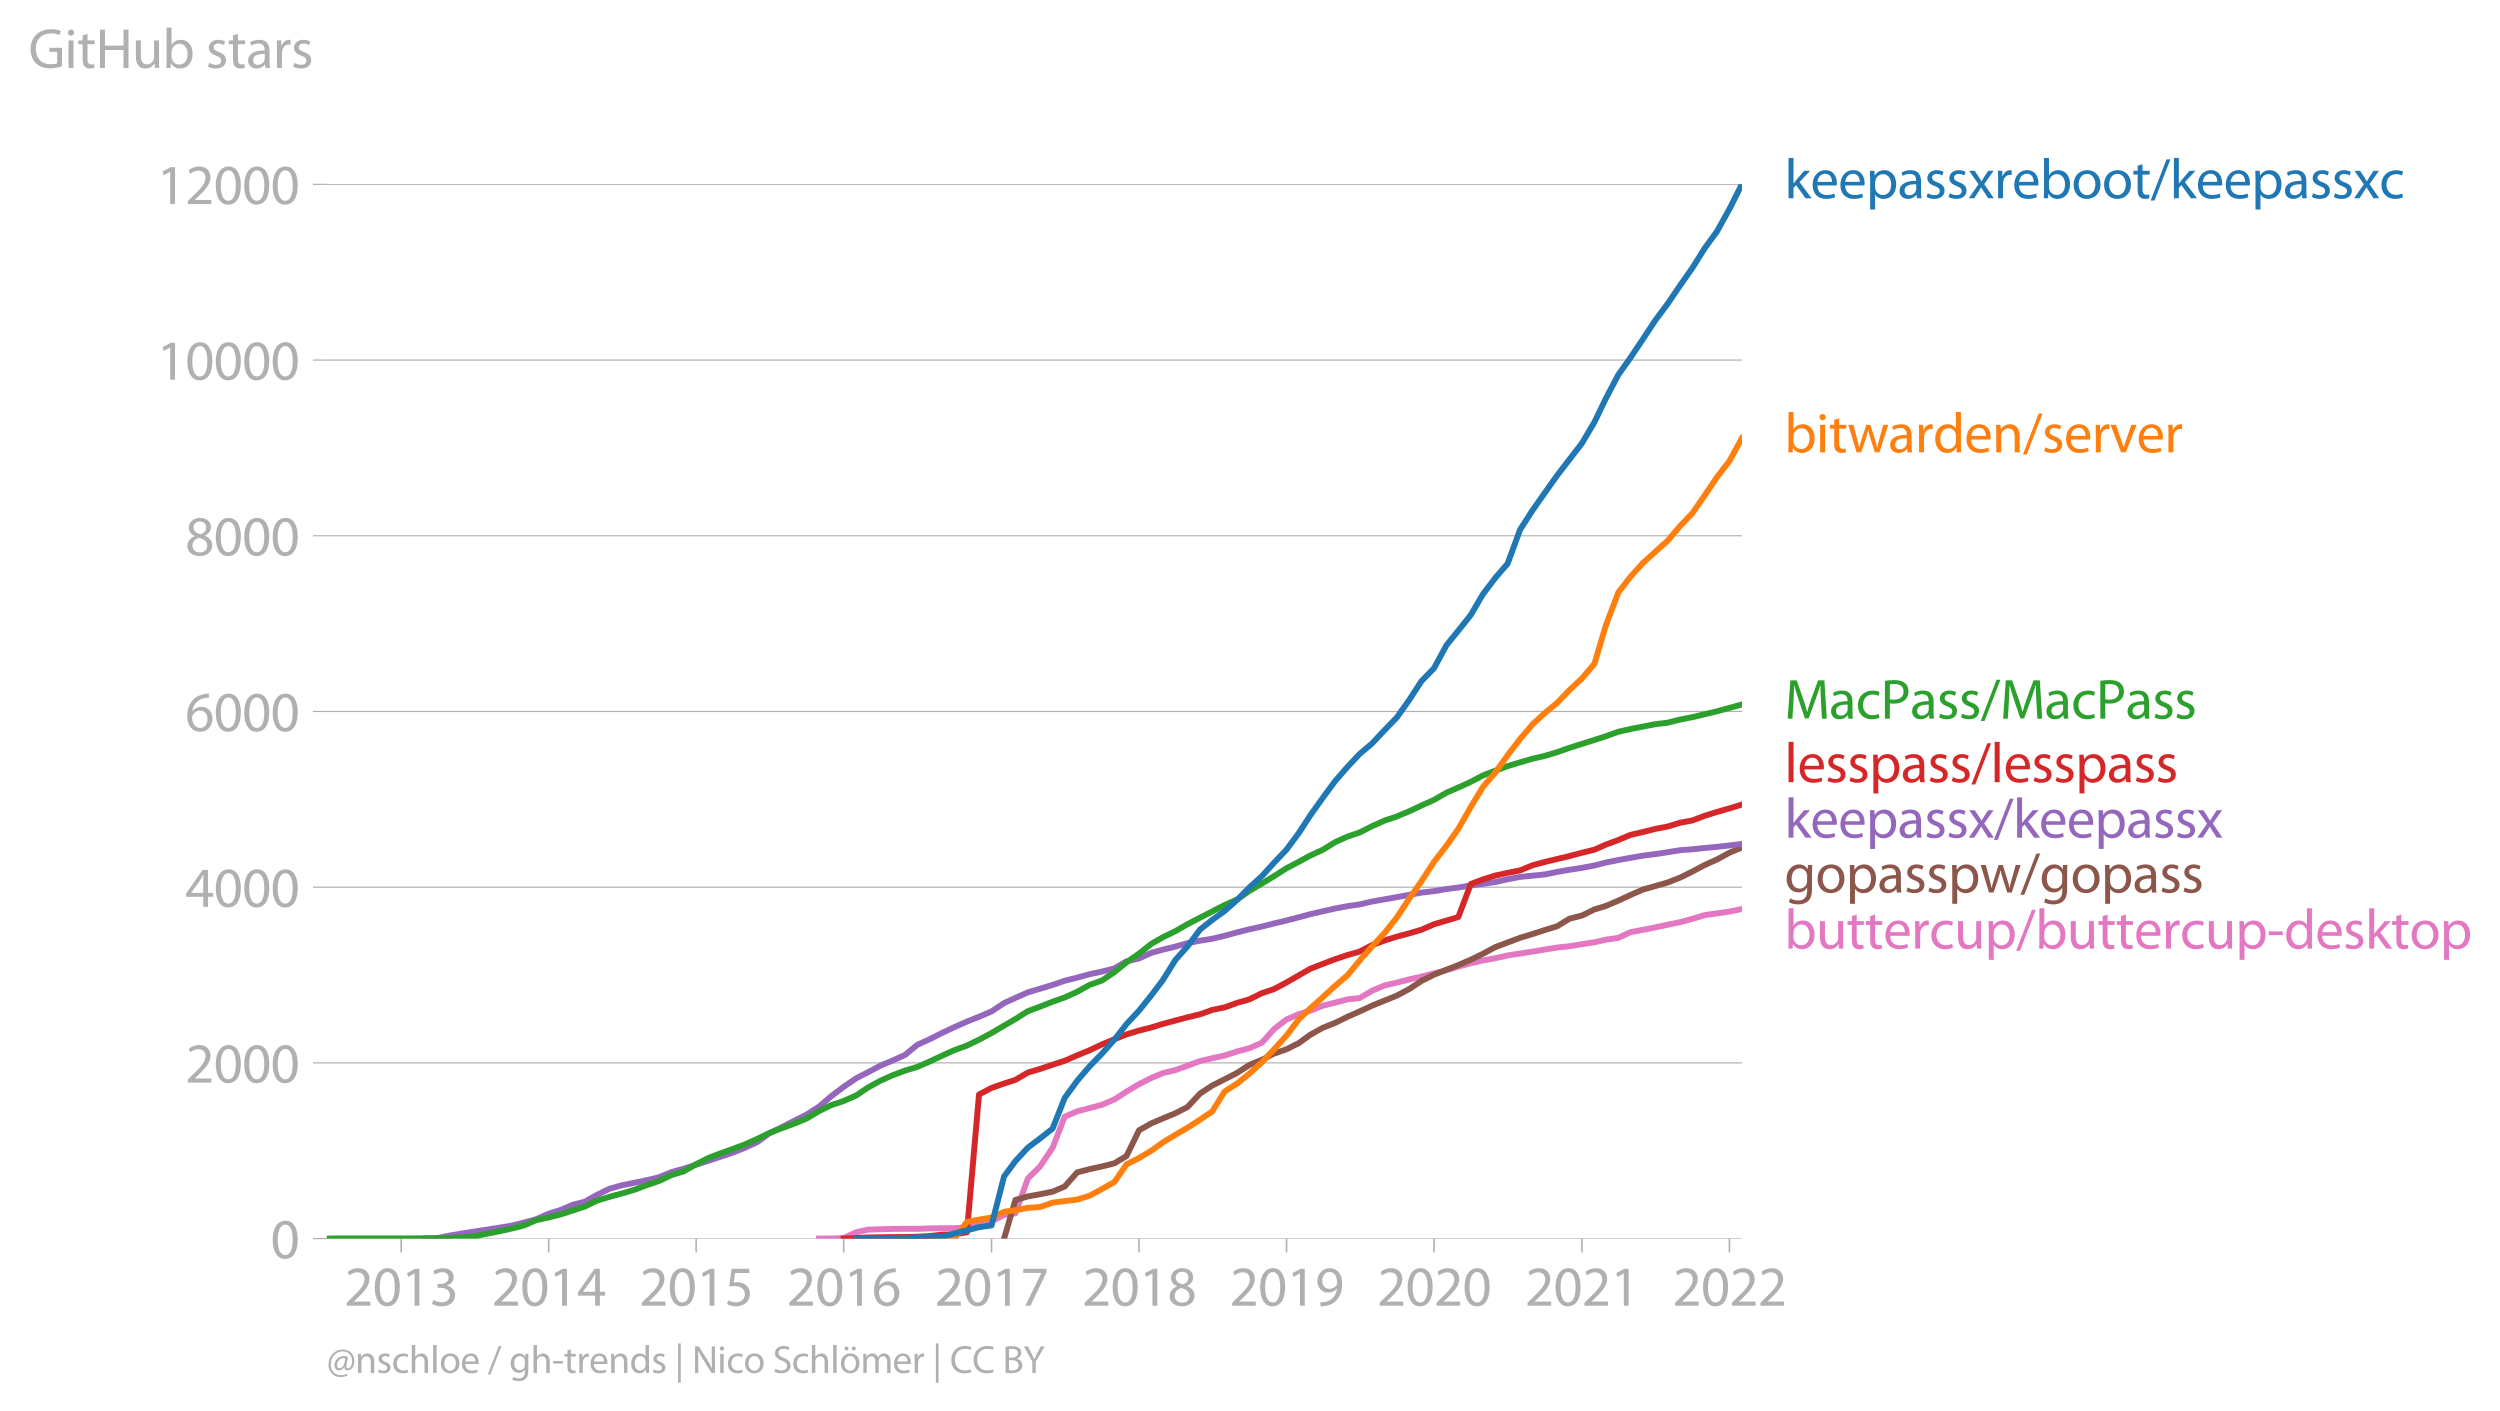 <?xml version="1.0" encoding="utf-8" standalone="no"?>
<!DOCTYPE svg PUBLIC "-//W3C//DTD SVG 1.1//EN"
  "http://www.w3.org/Graphics/SVG/1.1/DTD/svg11.dtd">
<svg xmlns:xlink="http://www.w3.org/1999/xlink" width="630.895pt" height="356.095pt" viewBox="0 0 630.895 356.095" xmlns="http://www.w3.org/2000/svg" version="1.1">
 <defs>
  <style type="text/css">*{stroke-linejoin: round; stroke-linecap: butt}</style>
 </defs>
 <g id="figure_1">
  <g id="patch_1">
   <path d="M 0 356.095 
L 630.895 356.095 
L 630.895 0 
L 0 0 
L 0 356.095 
z
" style="fill: none"/>
  </g>
  <g id="axes_1">
   <g id="patch_2">
    <path d="M 82.476 312.568 
L 439.596 312.568 
L 439.596 46.456 
L 82.476 46.456 
L 82.476 312.568 
z
" style="fill: none"/>
   </g>
   <g id="matplotlib.axis_1">
    <g id="xtick_1">
     <g id="line2d_1">
      <defs>
       <path id="m9d625d6c92" d="M 0 0 
L 0 3.5 
" style="stroke: #b0b0b0; stroke-width: 0.4"/>
      </defs>
      <g>
       <use xlink:href="#m9d625d6c92" x="101.24" y="312.568" style="fill: #b0b0b0; stroke: #b0b0b0; stroke-width: 0.4"/>
      </g>
     </g>
     <g id="text_1">
      <!-- 2013 -->
      <g style="fill: #b0b0b0" transform="translate(86.877 329.508)scale(0.14 -0.14)">
       <defs>
        <path id="MyriadPro-Regular-32" d="M 2944 0 
L 2944 467 
L 1075 467 
L 1075 480 
L 1408 787 
C 2285 1632 2842 2253 2842 3021 
C 2842 3616 2464 4230 1568 4230 
C 1088 4230 678 4051 390 3808 
L 570 3411 
C 762 3571 1075 3763 1453 3763 
C 2074 3763 2278 3373 2278 2950 
C 2272 2323 1792 1786 730 774 
L 288 346 
L 288 0 
L 2944 0 
z
" transform="scale(0.016)"/>
        <path id="MyriadPro-Regular-30" d="M 1677 4230 
C 832 4230 230 3462 230 2067 
C 243 691 794 -70 1606 -70 
C 2528 -70 3053 710 3053 2125 
C 3053 3450 2554 4230 1677 4230 
z
M 1645 3795 
C 2227 3795 2490 3123 2490 2099 
C 2490 1037 2214 365 1638 365 
C 1126 365 794 979 794 2061 
C 794 3194 1152 3795 1645 3795 
z
" transform="scale(0.016)"/>
        <path id="MyriadPro-Regular-31" d="M 1510 0 
L 2054 0 
L 2054 4160 
L 1574 4160 
L 666 3674 
L 774 3245 
L 1498 3635 
L 1510 3635 
L 1510 0 
z
" transform="scale(0.016)"/>
        <path id="MyriadPro-Regular-33" d="M 269 211 
C 474 77 883 -70 1350 -70 
C 2349 -70 2867 512 2867 1178 
C 2867 1760 2451 2144 1939 2246 
L 1939 2259 
C 2451 2445 2707 2810 2707 3238 
C 2707 3744 2336 4230 1517 4230 
C 1069 4230 646 4070 429 3910 
L 576 3501 
C 755 3629 1075 3776 1408 3776 
C 1926 3776 2138 3482 2138 3149 
C 2138 2656 1619 2445 1210 2445 
L 896 2445 
L 896 2022 
L 1210 2022 
C 1754 2022 2278 1773 2285 1190 
C 2291 845 2067 384 1344 384 
C 954 384 582 544 422 646 
L 269 211 
z
" transform="scale(0.016)"/>
       </defs>
       <use xlink:href="#MyriadPro-Regular-32"/>
       <use xlink:href="#MyriadPro-Regular-30" x="51.3"/>
       <use xlink:href="#MyriadPro-Regular-31" x="102.6"/>
       <use xlink:href="#MyriadPro-Regular-33" x="153.9"/>
      </g>
     </g>
    </g>
    <g id="xtick_2">
     <g id="line2d_2">
      <g>
       <use xlink:href="#m9d625d6c92" x="138.461" y="312.568" style="fill: #b0b0b0; stroke: #b0b0b0; stroke-width: 0.4"/>
      </g>
     </g>
     <g id="text_2">
      <!-- 2014 -->
      <g style="fill: #b0b0b0" transform="translate(124.098 329.508)scale(0.14 -0.14)">
       <defs>
        <path id="MyriadPro-Regular-34" d="M 2560 0 
L 2560 1133 
L 3142 1133 
L 3142 1574 
L 2560 1574 
L 2560 4160 
L 1952 4160 
L 96 1504 
L 96 1133 
L 2029 1133 
L 2029 0 
L 2560 0 
z
M 666 1574 
L 666 1587 
L 1683 3002 
C 1798 3194 1901 3373 2029 3616 
L 2048 3616 
C 2035 3398 2029 3181 2029 2963 
L 2029 1574 
L 666 1574 
z
" transform="scale(0.016)"/>
       </defs>
       <use xlink:href="#MyriadPro-Regular-32"/>
       <use xlink:href="#MyriadPro-Regular-30" x="51.3"/>
       <use xlink:href="#MyriadPro-Regular-31" x="102.6"/>
       <use xlink:href="#MyriadPro-Regular-34" x="153.9"/>
      </g>
     </g>
    </g>
    <g id="xtick_3">
     <g id="line2d_3">
      <g>
       <use xlink:href="#m9d625d6c92" x="175.682" y="312.568" style="fill: #b0b0b0; stroke: #b0b0b0; stroke-width: 0.4"/>
      </g>
     </g>
     <g id="text_3">
      <!-- 2015 -->
      <g style="fill: #b0b0b0" transform="translate(161.319 329.508)scale(0.14 -0.14)">
       <defs>
        <path id="MyriadPro-Regular-35" d="M 2771 4160 
L 781 4160 
L 512 2163 
C 666 2182 851 2208 1088 2208 
C 1920 2208 2278 1824 2285 1286 
C 2285 730 1830 384 1299 384 
C 922 384 582 512 410 614 
L 269 186 
C 467 58 851 -70 1306 -70 
C 2208 -70 2854 538 2854 1350 
C 2854 1875 2586 2234 2259 2419 
C 2003 2573 1683 2643 1363 2643 
C 1210 2643 1120 2630 1024 2618 
L 1184 3686 
L 2771 3686 
L 2771 4160 
z
" transform="scale(0.016)"/>
       </defs>
       <use xlink:href="#MyriadPro-Regular-32"/>
       <use xlink:href="#MyriadPro-Regular-30" x="51.3"/>
       <use xlink:href="#MyriadPro-Regular-31" x="102.6"/>
       <use xlink:href="#MyriadPro-Regular-35" x="153.9"/>
      </g>
     </g>
    </g>
    <g id="xtick_4">
     <g id="line2d_4">
      <g>
       <use xlink:href="#m9d625d6c92" x="212.904" y="312.568" style="fill: #b0b0b0; stroke: #b0b0b0; stroke-width: 0.4"/>
      </g>
     </g>
     <g id="text_4">
      <!-- 2016 -->
      <g style="fill: #b0b0b0" transform="translate(198.54 329.508)scale(0.14 -0.14)">
       <defs>
        <path id="MyriadPro-Regular-36" d="M 2662 4224 
C 2560 4224 2419 4218 2253 4192 
C 1728 4128 1267 3917 922 3578 
C 512 3168 218 2522 218 1702 
C 218 621 800 -70 1690 -70 
C 2554 -70 3072 634 3072 1395 
C 3072 2208 2554 2739 1818 2739 
C 1357 2739 1011 2522 813 2259 
L 794 2259 
C 890 2944 1357 3590 2240 3738 
C 2400 3763 2547 3770 2662 3763 
L 2662 4224 
z
M 1690 365 
C 1101 365 787 870 774 1555 
C 774 1658 800 1741 838 1805 
C 992 2106 1306 2317 1645 2317 
C 2163 2317 2502 1958 2502 1363 
C 2502 768 2176 365 1696 365 
L 1690 365 
z
" transform="scale(0.016)"/>
       </defs>
       <use xlink:href="#MyriadPro-Regular-32"/>
       <use xlink:href="#MyriadPro-Regular-30" x="51.3"/>
       <use xlink:href="#MyriadPro-Regular-31" x="102.6"/>
       <use xlink:href="#MyriadPro-Regular-36" x="153.9"/>
      </g>
     </g>
    </g>
    <g id="xtick_5">
     <g id="line2d_5">
      <g>
       <use xlink:href="#m9d625d6c92" x="250.227" y="312.568" style="fill: #b0b0b0; stroke: #b0b0b0; stroke-width: 0.4"/>
      </g>
     </g>
     <g id="text_5">
      <!-- 2017 -->
      <g style="fill: #b0b0b0" transform="translate(235.864 329.508)scale(0.14 -0.14)">
       <defs>
        <path id="MyriadPro-Regular-37" d="M 365 4160 
L 365 3693 
L 2400 3693 
L 2400 3680 
L 595 0 
L 1178 0 
L 2989 3789 
L 2989 4160 
L 365 4160 
z
" transform="scale(0.016)"/>
       </defs>
       <use xlink:href="#MyriadPro-Regular-32"/>
       <use xlink:href="#MyriadPro-Regular-30" x="51.3"/>
       <use xlink:href="#MyriadPro-Regular-31" x="102.6"/>
       <use xlink:href="#MyriadPro-Regular-37" x="153.9"/>
      </g>
     </g>
    </g>
    <g id="xtick_6">
     <g id="line2d_6">
      <g>
       <use xlink:href="#m9d625d6c92" x="287.448" y="312.568" style="fill: #b0b0b0; stroke: #b0b0b0; stroke-width: 0.4"/>
      </g>
     </g>
     <g id="text_6">
      <!-- 2018 -->
      <g style="fill: #b0b0b0" transform="translate(273.085 329.508)scale(0.14 -0.14)">
       <defs>
        <path id="MyriadPro-Regular-38" d="M 1062 2170 
C 550 1952 237 1581 237 1056 
C 237 448 762 -70 1632 -70 
C 2426 -70 3046 416 3046 1139 
C 3046 1645 2726 2010 2208 2214 
L 2208 2234 
C 2720 2477 2893 2854 2893 3206 
C 2893 3725 2490 4230 1683 4230 
C 954 4230 397 3782 397 3123 
C 397 2765 595 2406 1056 2189 
L 1062 2170 
z
M 1645 339 
C 1114 339 794 710 813 1133 
C 813 1530 1075 1850 1562 1990 
C 2125 1830 2477 1587 2477 1082 
C 2477 659 2150 339 1645 339 
z
M 1651 3827 
C 2157 3827 2355 3482 2355 3149 
C 2355 2771 2080 2515 1722 2394 
C 1242 2522 928 2746 928 3162 
C 928 3520 1184 3827 1651 3827 
z
" transform="scale(0.016)"/>
       </defs>
       <use xlink:href="#MyriadPro-Regular-32"/>
       <use xlink:href="#MyriadPro-Regular-30" x="51.3"/>
       <use xlink:href="#MyriadPro-Regular-31" x="102.6"/>
       <use xlink:href="#MyriadPro-Regular-38" x="153.9"/>
      </g>
     </g>
    </g>
    <g id="xtick_7">
     <g id="line2d_7">
      <g>
       <use xlink:href="#m9d625d6c92" x="324.669" y="312.568" style="fill: #b0b0b0; stroke: #b0b0b0; stroke-width: 0.4"/>
      </g>
     </g>
     <g id="text_7">
      <!-- 2019 -->
      <g style="fill: #b0b0b0" transform="translate(310.306 329.508)scale(0.14 -0.14)">
       <defs>
        <path id="MyriadPro-Regular-39" d="M 614 -64 
C 749 -70 928 -64 1133 -32 
C 1581 19 2022 211 2342 525 
C 2752 922 3059 1562 3059 2477 
C 3059 3539 2534 4230 1683 4230 
C 832 4230 262 3539 262 2752 
C 262 2042 742 1478 1491 1478 
C 1907 1478 2240 1645 2470 1926 
L 2490 1926 
C 2413 1434 2214 1069 1939 819 
C 1702 595 1395 461 1069 416 
C 877 397 736 384 614 397 
L 614 -64 
z
M 1638 3802 
C 2227 3802 2490 3258 2490 2547 
C 2490 2458 2470 2394 2438 2342 
C 2291 2093 1997 1907 1619 1907 
C 1133 1907 819 2272 819 2790 
C 819 3379 1158 3802 1632 3802 
L 1638 3802 
z
" transform="scale(0.016)"/>
       </defs>
       <use xlink:href="#MyriadPro-Regular-32"/>
       <use xlink:href="#MyriadPro-Regular-30" x="51.3"/>
       <use xlink:href="#MyriadPro-Regular-31" x="102.6"/>
       <use xlink:href="#MyriadPro-Regular-39" x="153.9"/>
      </g>
     </g>
    </g>
    <g id="xtick_8">
     <g id="line2d_8">
      <g>
       <use xlink:href="#m9d625d6c92" x="361.891" y="312.568" style="fill: #b0b0b0; stroke: #b0b0b0; stroke-width: 0.4"/>
      </g>
     </g>
     <g id="text_8">
      <!-- 2020 -->
      <g style="fill: #b0b0b0" transform="translate(347.527 329.508)scale(0.14 -0.14)">
       <use xlink:href="#MyriadPro-Regular-32"/>
       <use xlink:href="#MyriadPro-Regular-30" x="51.3"/>
       <use xlink:href="#MyriadPro-Regular-32" x="102.6"/>
       <use xlink:href="#MyriadPro-Regular-30" x="153.9"/>
      </g>
     </g>
    </g>
    <g id="xtick_9">
     <g id="line2d_9">
      <g>
       <use xlink:href="#m9d625d6c92" x="399.214" y="312.568" style="fill: #b0b0b0; stroke: #b0b0b0; stroke-width: 0.4"/>
      </g>
     </g>
     <g id="text_9">
      <!-- 2021 -->
      <g style="fill: #b0b0b0" transform="translate(384.851 329.508)scale(0.14 -0.14)">
       <use xlink:href="#MyriadPro-Regular-32"/>
       <use xlink:href="#MyriadPro-Regular-30" x="51.3"/>
       <use xlink:href="#MyriadPro-Regular-32" x="102.6"/>
       <use xlink:href="#MyriadPro-Regular-31" x="153.9"/>
      </g>
     </g>
    </g>
    <g id="xtick_10">
     <g id="line2d_10">
      <g>
       <use xlink:href="#m9d625d6c92" x="436.435" y="312.568" style="fill: #b0b0b0; stroke: #b0b0b0; stroke-width: 0.4"/>
      </g>
     </g>
     <g id="text_10">
      <!-- 2022 -->
      <g style="fill: #b0b0b0" transform="translate(422.072 329.508)scale(0.14 -0.14)">
       <use xlink:href="#MyriadPro-Regular-32"/>
       <use xlink:href="#MyriadPro-Regular-30" x="51.3"/>
       <use xlink:href="#MyriadPro-Regular-32" x="102.6"/>
       <use xlink:href="#MyriadPro-Regular-32" x="153.9"/>
      </g>
     </g>
    </g>
   </g>
   <g id="matplotlib.axis_2">
    <g id="ytick_1">
     <g id="line2d_11">
      <path d="M 82.476 312.568 
L 439.596 312.568 
" clip-path="url(#p3e7c7db0b5)" style="fill: none; stroke: #b0b0b0; stroke-width: 0.3; stroke-linecap: square"/>
     </g>
     <g id="line2d_12">
      <defs>
       <path id="m5b5b42f25b" d="M 0 0 
L -3.5 0 
" style="stroke: #b0b0b0; stroke-width: 0.3"/>
      </defs>
      <g>
       <use xlink:href="#m5b5b42f25b" x="82.476" y="312.568" style="fill: #b0b0b0; stroke: #b0b0b0; stroke-width: 0.3"/>
      </g>
     </g>
     <g id="text_11">
      <!-- 0 -->
      <g style="fill: #b0b0b0" transform="translate(68.295 317.538)scale(0.14 -0.14)">
       <use xlink:href="#MyriadPro-Regular-30"/>
      </g>
     </g>
    </g>
    <g id="ytick_2">
     <g id="line2d_13">
      <path d="M 82.476 268.227 
L 439.596 268.227 
" clip-path="url(#p3e7c7db0b5)" style="fill: none; stroke: #b0b0b0; stroke-width: 0.3; stroke-linecap: square"/>
     </g>
     <g id="line2d_14">
      <g>
       <use xlink:href="#m5b5b42f25b" x="82.476" y="268.227" style="fill: #b0b0b0; stroke: #b0b0b0; stroke-width: 0.3"/>
      </g>
     </g>
     <g id="text_12">
      <!-- 2000 -->
      <g style="fill: #b0b0b0" transform="translate(46.75 273.197)scale(0.14 -0.14)">
       <use xlink:href="#MyriadPro-Regular-32"/>
       <use xlink:href="#MyriadPro-Regular-30" x="51.3"/>
       <use xlink:href="#MyriadPro-Regular-30" x="102.6"/>
       <use xlink:href="#MyriadPro-Regular-30" x="153.9"/>
      </g>
     </g>
    </g>
    <g id="ytick_3">
     <g id="line2d_15">
      <path d="M 82.476 223.886 
L 439.596 223.886 
" clip-path="url(#p3e7c7db0b5)" style="fill: none; stroke: #b0b0b0; stroke-width: 0.3; stroke-linecap: square"/>
     </g>
     <g id="line2d_16">
      <g>
       <use xlink:href="#m5b5b42f25b" x="82.476" y="223.886" style="fill: #b0b0b0; stroke: #b0b0b0; stroke-width: 0.3"/>
      </g>
     </g>
     <g id="text_13">
      <!-- 4000 -->
      <g style="fill: #b0b0b0" transform="translate(46.75 228.856)scale(0.14 -0.14)">
       <use xlink:href="#MyriadPro-Regular-34"/>
       <use xlink:href="#MyriadPro-Regular-30" x="51.3"/>
       <use xlink:href="#MyriadPro-Regular-30" x="102.6"/>
       <use xlink:href="#MyriadPro-Regular-30" x="153.9"/>
      </g>
     </g>
    </g>
    <g id="ytick_4">
     <g id="line2d_17">
      <path d="M 82.476 179.546 
L 439.596 179.546 
" clip-path="url(#p3e7c7db0b5)" style="fill: none; stroke: #b0b0b0; stroke-width: 0.3; stroke-linecap: square"/>
     </g>
     <g id="line2d_18">
      <g>
       <use xlink:href="#m5b5b42f25b" x="82.476" y="179.546" style="fill: #b0b0b0; stroke: #b0b0b0; stroke-width: 0.3"/>
      </g>
     </g>
     <g id="text_14">
      <!-- 6000 -->
      <g style="fill: #b0b0b0" transform="translate(46.75 184.516)scale(0.14 -0.14)">
       <use xlink:href="#MyriadPro-Regular-36"/>
       <use xlink:href="#MyriadPro-Regular-30" x="51.3"/>
       <use xlink:href="#MyriadPro-Regular-30" x="102.6"/>
       <use xlink:href="#MyriadPro-Regular-30" x="153.9"/>
      </g>
     </g>
    </g>
    <g id="ytick_5">
     <g id="line2d_19">
      <path d="M 82.476 135.205 
L 439.596 135.205 
" clip-path="url(#p3e7c7db0b5)" style="fill: none; stroke: #b0b0b0; stroke-width: 0.3; stroke-linecap: square"/>
     </g>
     <g id="line2d_20">
      <g>
       <use xlink:href="#m5b5b42f25b" x="82.476" y="135.205" style="fill: #b0b0b0; stroke: #b0b0b0; stroke-width: 0.3"/>
      </g>
     </g>
     <g id="text_15">
      <!-- 8000 -->
      <g style="fill: #b0b0b0" transform="translate(46.75 140.175)scale(0.14 -0.14)">
       <use xlink:href="#MyriadPro-Regular-38"/>
       <use xlink:href="#MyriadPro-Regular-30" x="51.3"/>
       <use xlink:href="#MyriadPro-Regular-30" x="102.6"/>
       <use xlink:href="#MyriadPro-Regular-30" x="153.9"/>
      </g>
     </g>
    </g>
    <g id="ytick_6">
     <g id="line2d_21">
      <path d="M 82.476 90.864 
L 439.596 90.864 
" clip-path="url(#p3e7c7db0b5)" style="fill: none; stroke: #b0b0b0; stroke-width: 0.3; stroke-linecap: square"/>
     </g>
     <g id="line2d_22">
      <g>
       <use xlink:href="#m5b5b42f25b" x="82.476" y="90.864" style="fill: #b0b0b0; stroke: #b0b0b0; stroke-width: 0.3"/>
      </g>
     </g>
     <g id="text_16">
      <!-- 10000 -->
      <g style="fill: #b0b0b0" transform="translate(39.568 95.834)scale(0.14 -0.14)">
       <use xlink:href="#MyriadPro-Regular-31"/>
       <use xlink:href="#MyriadPro-Regular-30" x="51.3"/>
       <use xlink:href="#MyriadPro-Regular-30" x="102.6"/>
       <use xlink:href="#MyriadPro-Regular-30" x="153.9"/>
       <use xlink:href="#MyriadPro-Regular-30" x="205.2"/>
      </g>
     </g>
    </g>
    <g id="ytick_7">
     <g id="line2d_23">
      <path d="M 82.476 46.523 
L 439.596 46.523 
" clip-path="url(#p3e7c7db0b5)" style="fill: none; stroke: #b0b0b0; stroke-width: 0.3; stroke-linecap: square"/>
     </g>
     <g id="line2d_24">
      <g>
       <use xlink:href="#m5b5b42f25b" x="82.476" y="46.523" style="fill: #b0b0b0; stroke: #b0b0b0; stroke-width: 0.3"/>
      </g>
     </g>
     <g id="text_17">
      <!-- 12000 -->
      <g style="fill: #b0b0b0" transform="translate(39.568 51.493)scale(0.14 -0.14)">
       <use xlink:href="#MyriadPro-Regular-31"/>
       <use xlink:href="#MyriadPro-Regular-32" x="51.3"/>
       <use xlink:href="#MyriadPro-Regular-30" x="102.6"/>
       <use xlink:href="#MyriadPro-Regular-30" x="153.9"/>
       <use xlink:href="#MyriadPro-Regular-30" x="205.2"/>
      </g>
     </g>
    </g>
    <g id="text_18">
     <!-- GitHub stars -->
     <g style="fill: #b0b0b0" transform="translate(7.2 17.14)scale(0.14 -0.14)">
      <defs>
       <path id="MyriadPro-Regular-47" d="M 3770 2266 
L 2349 2266 
L 2349 1818 
L 3226 1818 
L 3226 531 
C 3098 467 2848 416 2483 416 
C 1478 416 819 1062 819 2157 
C 819 3238 1504 3891 2554 3891 
C 2989 3891 3277 3808 3507 3706 
L 3642 4160 
C 3456 4250 3066 4358 2566 4358 
C 1120 4358 237 3418 230 2131 
C 230 1459 461 883 832 525 
C 1254 122 1792 -45 2445 -45 
C 3027 -45 3520 102 3770 192 
L 3770 2266 
z
" transform="scale(0.016)"/>
       <path id="MyriadPro-Regular-69" d="M 1030 0 
L 1030 3098 
L 467 3098 
L 467 0 
L 1030 0 
z
M 749 4320 
C 544 4320 397 4166 397 3968 
C 397 3776 538 3622 736 3622 
C 960 3622 1101 3776 1094 3968 
C 1094 4166 960 4320 749 4320 
z
" transform="scale(0.016)"/>
       <path id="MyriadPro-Regular-74" d="M 595 3667 
L 595 3098 
L 115 3098 
L 115 2669 
L 595 2669 
L 595 979 
C 595 614 653 339 813 173 
C 947 19 1158 -70 1421 -70 
C 1638 -70 1811 -32 1920 13 
L 1894 435 
C 1811 410 1722 397 1568 397 
C 1254 397 1146 614 1146 998 
L 1146 2669 
L 1952 2669 
L 1952 3098 
L 1146 3098 
L 1146 3840 
L 595 3667 
z
" transform="scale(0.016)"/>
       <path id="MyriadPro-Regular-48" d="M 486 4314 
L 486 0 
L 1043 0 
L 1043 2022 
L 3130 2022 
L 3130 0 
L 3693 0 
L 3693 4314 
L 3130 4314 
L 3130 2509 
L 1043 2509 
L 1043 4314 
L 486 4314 
z
" transform="scale(0.016)"/>
       <path id="MyriadPro-Regular-75" d="M 3059 3098 
L 2496 3098 
L 2496 1197 
C 2496 1094 2477 992 2445 909 
C 2342 659 2080 397 1702 397 
C 1190 397 1011 794 1011 1382 
L 1011 3098 
L 448 3098 
L 448 1286 
C 448 198 1030 -70 1517 -70 
C 2067 -70 2394 256 2541 506 
L 2554 506 
L 2586 0 
L 3085 0 
C 3066 243 3059 525 3059 845 
L 3059 3098 
z
" transform="scale(0.016)"/>
       <path id="MyriadPro-Regular-62" d="M 467 800 
C 467 525 454 211 442 0 
L 928 0 
L 954 512 
L 973 512 
C 1203 102 1562 -70 2010 -70 
C 2701 -70 3398 480 3398 1587 
C 3405 2528 2861 3168 2093 3168 
C 1594 3168 1235 2944 1037 2598 
L 1024 2598 
L 1024 4544 
L 467 4544 
L 467 800 
z
M 1024 1798 
C 1024 1888 1043 1965 1056 2029 
C 1171 2458 1530 2720 1914 2720 
C 2515 2720 2835 2189 2835 1568 
C 2835 858 2483 378 1894 378 
C 1485 378 1158 646 1050 1037 
C 1037 1101 1024 1171 1024 1242 
L 1024 1798 
z
" transform="scale(0.016)"/>
       <path id="MyriadPro-Regular-20" transform="scale(0.016)"/>
       <path id="MyriadPro-Regular-73" d="M 250 147 
C 467 19 781 -70 1120 -70 
C 1856 -70 2278 320 2278 864 
C 2278 1325 2003 1594 1466 1798 
C 1062 1952 877 2067 877 2323 
C 877 2554 1062 2746 1395 2746 
C 1683 2746 1907 2643 2029 2566 
L 2170 2976 
C 1997 3078 1722 3168 1408 3168 
C 742 3168 339 2758 339 2259 
C 339 1888 602 1581 1158 1382 
C 1574 1229 1734 1082 1734 813 
C 1734 557 1542 352 1133 352 
C 851 352 557 467 390 576 
L 250 147 
z
" transform="scale(0.016)"/>
       <path id="MyriadPro-Regular-61" d="M 2643 1901 
C 2643 2522 2413 3168 1466 3168 
C 1075 3168 704 3059 448 2893 
L 576 2522 
C 794 2662 1094 2752 1382 2752 
C 2016 2752 2086 2291 2086 2035 
L 2086 1971 
C 890 1978 224 1568 224 819 
C 224 371 544 -70 1171 -70 
C 1613 -70 1946 147 2118 390 
L 2138 390 
L 2182 0 
L 2694 0 
C 2656 211 2643 474 2643 742 
L 2643 1901 
z
M 2099 1043 
C 2099 986 2086 922 2067 864 
C 1978 602 1722 346 1318 346 
C 1030 346 787 518 787 883 
C 787 1485 1485 1594 2099 1581 
L 2099 1043 
z
" transform="scale(0.016)"/>
       <path id="MyriadPro-Regular-72" d="M 467 0 
L 1024 0 
L 1024 1651 
C 1024 1747 1037 1837 1050 1914 
C 1126 2336 1408 2637 1805 2637 
C 1882 2637 1939 2630 1997 2618 
L 1997 3149 
C 1946 3162 1901 3168 1837 3168 
C 1459 3168 1120 2906 979 2490 
L 954 2490 
L 934 3098 
L 442 3098 
C 461 2810 467 2496 467 2131 
L 467 0 
z
" transform="scale(0.016)"/>
      </defs>
      <use xlink:href="#MyriadPro-Regular-47"/>
      <use xlink:href="#MyriadPro-Regular-69" x="64.6"/>
      <use xlink:href="#MyriadPro-Regular-74" x="88"/>
      <use xlink:href="#MyriadPro-Regular-48" x="121.1"/>
      <use xlink:href="#MyriadPro-Regular-75" x="186.3"/>
      <use xlink:href="#MyriadPro-Regular-62" x="241.4"/>
      <use xlink:href="#MyriadPro-Regular-20" x="298.3"/>
      <use xlink:href="#MyriadPro-Regular-73" x="319.5"/>
      <use xlink:href="#MyriadPro-Regular-74" x="359.1"/>
      <use xlink:href="#MyriadPro-Regular-61" x="392.2"/>
      <use xlink:href="#MyriadPro-Regular-72" x="440.4"/>
      <use xlink:href="#MyriadPro-Regular-73" x="473.1"/>
     </g>
    </g>
   </g>
   <g id="line2d_25">
    <path d="M 206.683 312.568 
L 209.742 312.546 
L 212.904 312.435 
L 216.065 310.972 
L 219.022 310.307 
L 222.183 310.218 
L 225.243 310.13 
L 228.404 310.107 
L 231.463 310.107 
L 234.624 309.996 
L 237.786 309.952 
L 240.845 309.93 
L 244.006 309.753 
L 247.066 308.799 
L 250.227 308.201 
L 253.388 306.604 
L 256.243 306.183 
L 259.405 297.381 
L 262.464 294.366 
L 265.625 289.644 
L 268.684 281.818 
L 271.846 280.443 
L 275.007 279.623 
L 278.066 278.803 
L 281.228 277.45 
L 284.287 275.477 
L 287.448 273.593 
L 290.609 271.996 
L 293.465 270.799 
L 296.626 270.045 
L 299.685 268.937 
L 302.846 267.762 
L 305.906 267.052 
L 309.067 266.365 
L 312.228 265.323 
L 315.287 264.525 
L 318.449 263.128 
L 321.508 259.714 
L 324.669 257.253 
L 327.831 255.901 
L 330.686 255.058 
L 333.847 253.794 
L 336.906 253.018 
L 340.068 252.198 
L 343.127 251.866 
L 346.288 249.981 
L 349.449 248.673 
L 352.509 247.964 
L 355.67 247.143 
L 358.729 246.456 
L 361.891 245.636 
L 365.052 244.815 
L 368.009 243.929 
L 371.17 243.086 
L 374.23 242.377 
L 377.391 241.8 
L 380.45 241.113 
L 383.611 240.625 
L 386.773 240.137 
L 389.832 239.627 
L 392.993 239.118 
L 396.052 238.785 
L 399.214 238.275 
L 402.375 237.787 
L 405.23 237.144 
L 408.392 236.679 
L 411.451 235.238 
L 414.612 234.639 
L 417.671 234.04 
L 420.833 233.375 
L 423.994 232.71 
L 427.053 231.89 
L 430.214 230.937 
L 433.274 230.493 
L 436.435 230.05 
L 439.596 229.385 
" clip-path="url(#p3e7c7db0b5)" style="fill: none; stroke: #e377c2; stroke-width: 1.5; stroke-linecap: square"/>
   </g>
   <g id="line2d_26">
    <path d="M 253.388 312.568 
L 256.243 302.813 
L 259.405 301.926 
L 262.464 301.372 
L 265.625 300.729 
L 268.684 299.421 
L 271.846 295.852 
L 275.007 295.031 
L 278.066 294.366 
L 281.228 293.568 
L 284.287 291.728 
L 287.448 285.232 
L 290.609 283.458 
L 293.465 282.239 
L 296.626 280.931 
L 299.685 279.357 
L 302.846 275.965 
L 305.906 273.947 
L 309.067 272.351 
L 312.228 270.733 
L 315.287 268.737 
L 318.449 267.451 
L 321.508 265.877 
L 324.669 264.791 
L 327.831 263.195 
L 330.686 261.111 
L 333.847 259.359 
L 336.906 258.14 
L 340.068 256.588 
L 343.127 255.235 
L 346.288 253.772 
L 349.449 252.486 
L 352.509 251.245 
L 355.67 249.56 
L 358.729 247.542 
L 361.891 245.968 
L 365.052 244.704 
L 368.009 243.552 
L 371.17 242.177 
L 374.23 240.692 
L 377.391 238.985 
L 380.45 237.854 
L 383.611 236.657 
L 386.773 235.703 
L 389.832 234.706 
L 392.993 233.73 
L 396.052 231.846 
L 399.214 231.047 
L 402.375 229.496 
L 405.23 228.631 
L 408.392 227.279 
L 411.451 225.86 
L 414.612 224.485 
L 417.671 223.62 
L 420.833 222.711 
L 423.994 221.47 
L 427.053 219.962 
L 430.214 218.277 
L 433.274 216.903 
L 436.435 215.196 
L 439.596 213.865 
" clip-path="url(#p3e7c7db0b5)" style="fill: none; stroke: #8c564b; stroke-width: 1.5; stroke-linecap: square"/>
   </g>
   <g id="line2d_27">
    <path d="M 107.256 312.568 
L 110.418 312.435 
L 113.477 311.814 
L 116.638 311.282 
L 119.697 310.795 
L 122.859 310.307 
L 126.02 309.819 
L 129.079 309.309 
L 132.241 308.511 
L 135.3 307.691 
L 138.461 306.294 
L 141.622 305.296 
L 144.478 304.055 
L 147.639 303.234 
L 150.698 301.505 
L 153.859 299.975 
L 156.919 299.111 
L 160.08 298.49 
L 163.241 297.825 
L 166.301 297.093 
L 169.462 295.785 
L 172.521 294.943 
L 175.682 293.923 
L 178.844 292.903 
L 181.699 291.95 
L 184.86 290.886 
L 187.919 289.688 
L 191.081 288.225 
L 194.14 285.986 
L 197.301 284.456 
L 200.462 282.815 
L 203.522 281.286 
L 206.683 279.268 
L 209.742 276.652 
L 212.904 274.28 
L 216.065 272.107 
L 219.022 270.6 
L 222.183 268.915 
L 225.243 267.651 
L 228.404 266.21 
L 231.463 263.682 
L 234.624 262.241 
L 237.786 260.645 
L 240.845 259.204 
L 244.006 257.807 
L 247.066 256.588 
L 250.227 255.235 
L 253.388 253.129 
L 256.243 251.821 
L 259.405 250.424 
L 262.464 249.515 
L 265.625 248.562 
L 268.684 247.498 
L 271.846 246.7 
L 275.007 245.835 
L 278.066 245.192 
L 281.228 244.372 
L 284.287 242.598 
L 287.448 241.867 
L 290.609 240.426 
L 293.465 239.65 
L 296.626 238.874 
L 299.685 238.009 
L 302.846 237.388 
L 305.906 236.9 
L 309.067 236.147 
L 312.228 235.282 
L 315.287 234.506 
L 318.449 233.819 
L 321.508 233.043 
L 324.669 232.289 
L 327.831 231.469 
L 330.686 230.693 
L 333.847 229.961 
L 336.906 229.274 
L 340.068 228.675 
L 343.127 228.232 
L 346.288 227.5 
L 349.449 226.946 
L 352.509 226.392 
L 355.67 225.815 
L 358.729 225.261 
L 361.891 224.884 
L 365.052 224.352 
L 368.009 223.975 
L 371.17 223.443 
L 374.23 223.044 
L 377.391 222.578 
L 380.45 221.891 
L 383.611 221.292 
L 386.773 220.982 
L 389.832 220.672 
L 392.993 220.029 
L 396.052 219.497 
L 399.214 219.009 
L 402.375 218.41 
L 405.23 217.679 
L 408.392 217.036 
L 411.451 216.481 
L 414.612 215.927 
L 417.671 215.55 
L 420.833 215.063 
L 423.994 214.553 
L 427.053 214.331 
L 430.214 213.998 
L 433.274 213.71 
L 436.435 213.355 
L 439.596 212.956 
" clip-path="url(#p3e7c7db0b5)" style="fill: none; stroke: #9467bd; stroke-width: 1.5; stroke-linecap: square"/>
   </g>
   <g id="text_19">
    <!-- keepassxreboot/keepassxc -->
    <g style="fill: #1f77b4" transform="translate(450.31 50.04)scale(0.14 -0.14)">
     <defs>
      <path id="MyriadPro-Regular-6b" d="M 1024 4544 
L 467 4544 
L 467 0 
L 1024 0 
L 1024 1165 
L 1312 1485 
L 2381 0 
L 3066 0 
L 1702 1824 
L 2899 3098 
L 2221 3098 
L 1312 2029 
C 1222 1920 1114 1786 1037 1677 
L 1024 1677 
L 1024 4544 
z
" transform="scale(0.016)"/>
      <path id="MyriadPro-Regular-65" d="M 2957 1446 
C 2963 1504 2976 1594 2976 1709 
C 2976 2278 2707 3168 1696 3168 
C 794 3168 243 2432 243 1498 
C 243 563 813 -70 1766 -70 
C 2259 -70 2598 38 2797 128 
L 2701 531 
C 2490 442 2246 371 1843 371 
C 1280 371 794 685 781 1446 
L 2957 1446 
z
M 787 1850 
C 832 2240 1082 2765 1651 2765 
C 2285 2765 2438 2208 2432 1850 
L 787 1850 
z
" transform="scale(0.016)"/>
      <path id="MyriadPro-Regular-70" d="M 467 -1267 
L 1024 -1267 
L 1024 416 
L 1037 416 
C 1222 109 1581 -70 1990 -70 
C 2720 -70 3398 480 3398 1594 
C 3398 2534 2835 3168 2086 3168 
C 1581 3168 1216 2944 986 2566 
L 973 2566 
L 947 3098 
L 442 3098 
C 454 2803 467 2483 467 2086 
L 467 -1267 
z
M 1024 1792 
C 1024 1869 1043 1952 1062 2022 
C 1171 2445 1530 2720 1914 2720 
C 2509 2720 2835 2189 2835 1568 
C 2835 858 2490 371 1894 371 
C 1491 371 1152 640 1050 1030 
C 1037 1101 1024 1178 1024 1261 
L 1024 1792 
z
" transform="scale(0.016)"/>
      <path id="MyriadPro-Regular-78" d="M 102 3098 
L 1152 1581 
L 51 0 
L 672 0 
L 1120 698 
C 1235 883 1344 1043 1446 1235 
L 1459 1235 
C 1568 1050 1670 877 1792 698 
L 2246 0 
L 2886 0 
L 1798 1600 
L 2854 3098 
L 2246 3098 
L 1811 2438 
C 1709 2272 1606 2112 1504 1926 
L 1485 1926 
C 1382 2099 1286 2259 1171 2432 
L 730 3098 
L 102 3098 
z
" transform="scale(0.016)"/>
      <path id="MyriadPro-Regular-6f" d="M 1779 3168 
C 922 3168 243 2560 243 1523 
C 243 544 890 -70 1728 -70 
C 2477 -70 3270 429 3270 1574 
C 3270 2522 2669 3168 1779 3168 
z
M 1766 2746 
C 2432 2746 2694 2080 2694 1555 
C 2694 858 2291 352 1754 352 
C 1203 352 813 864 813 1542 
C 813 2131 1101 2746 1766 2746 
z
" transform="scale(0.016)"/>
      <path id="MyriadPro-Regular-2f" d="M 422 -256 
L 2214 4384 
L 1779 4384 
L -6 -256 
L 422 -256 
z
" transform="scale(0.016)"/>
      <path id="MyriadPro-Regular-63" d="M 2579 538 
C 2419 467 2208 384 1888 384 
C 1274 384 813 826 813 1542 
C 813 2189 1197 2714 1907 2714 
C 2214 2714 2426 2643 2560 2566 
L 2688 3002 
C 2534 3078 2240 3162 1907 3162 
C 896 3162 243 2470 243 1517 
C 243 570 851 -70 1786 -70 
C 2202 -70 2528 38 2675 115 
L 2579 538 
z
" transform="scale(0.016)"/>
     </defs>
     <use xlink:href="#MyriadPro-Regular-6b"/>
     <use xlink:href="#MyriadPro-Regular-65" x="46.9"/>
     <use xlink:href="#MyriadPro-Regular-65" x="97"/>
     <use xlink:href="#MyriadPro-Regular-70" x="147.1"/>
     <use xlink:href="#MyriadPro-Regular-61" x="204"/>
     <use xlink:href="#MyriadPro-Regular-73" x="252.2"/>
     <use xlink:href="#MyriadPro-Regular-73" x="291.8"/>
     <use xlink:href="#MyriadPro-Regular-78" x="331.4"/>
     <use xlink:href="#MyriadPro-Regular-72" x="377.7"/>
     <use xlink:href="#MyriadPro-Regular-65" x="410.4"/>
     <use xlink:href="#MyriadPro-Regular-62" x="460.5"/>
     <use xlink:href="#MyriadPro-Regular-6f" x="517.4"/>
     <use xlink:href="#MyriadPro-Regular-6f" x="572.3"/>
     <use xlink:href="#MyriadPro-Regular-74" x="627.2"/>
     <use xlink:href="#MyriadPro-Regular-2f" x="660.3"/>
     <use xlink:href="#MyriadPro-Regular-6b" x="694.6"/>
     <use xlink:href="#MyriadPro-Regular-65" x="741.5"/>
     <use xlink:href="#MyriadPro-Regular-65" x="791.6"/>
     <use xlink:href="#MyriadPro-Regular-70" x="841.7"/>
     <use xlink:href="#MyriadPro-Regular-61" x="898.6"/>
     <use xlink:href="#MyriadPro-Regular-73" x="946.8"/>
     <use xlink:href="#MyriadPro-Regular-73" x="986.4"/>
     <use xlink:href="#MyriadPro-Regular-78" x="1026"/>
     <use xlink:href="#MyriadPro-Regular-63" x="1072.3"/>
    </g>
   </g>
   <g id="text_20">
    <!-- bitwarden/server -->
    <g style="fill: #ff7f0e" transform="translate(450.31 114.157)scale(0.14 -0.14)">
     <defs>
      <path id="MyriadPro-Regular-77" d="M 115 3098 
L 1050 0 
L 1562 0 
L 2061 1472 
C 2170 1805 2266 2125 2342 2496 
L 2355 2496 
C 2432 2131 2522 1824 2630 1478 
L 3104 0 
L 3616 0 
L 4614 3098 
L 4058 3098 
L 3616 1542 
C 3514 1178 3430 851 3379 538 
L 3360 538 
C 3290 851 3200 1178 3085 1549 
L 2605 3098 
L 2131 3098 
L 1626 1523 
C 1523 1184 1421 851 1350 538 
L 1331 538 
C 1274 858 1190 1178 1101 1523 
L 691 3098 
L 115 3098 
z
" transform="scale(0.016)"/>
      <path id="MyriadPro-Regular-64" d="M 2579 4544 
L 2579 2694 
L 2566 2694 
C 2426 2944 2106 3168 1632 3168 
C 877 3168 237 2534 243 1504 
C 243 563 819 -70 1568 -70 
C 2074 -70 2451 192 2624 538 
L 2637 538 
L 2662 0 
L 3168 0 
C 3149 211 3142 525 3142 800 
L 3142 4544 
L 2579 4544 
z
M 2579 1299 
C 2579 1210 2573 1133 2554 1056 
C 2451 634 2106 384 1728 384 
C 1120 384 813 902 813 1530 
C 813 2214 1158 2726 1741 2726 
C 2163 2726 2470 2432 2554 2074 
C 2573 2003 2579 1907 2579 1837 
L 2579 1299 
z
" transform="scale(0.016)"/>
      <path id="MyriadPro-Regular-6e" d="M 467 0 
L 1030 0 
L 1030 1862 
C 1030 1958 1043 2054 1069 2125 
C 1165 2438 1453 2701 1824 2701 
C 2355 2701 2541 2285 2541 1786 
L 2541 0 
L 3104 0 
L 3104 1850 
C 3104 2912 2438 3168 2010 3168 
C 1498 3168 1139 2880 986 2586 
L 973 2586 
L 941 3098 
L 442 3098 
C 461 2842 467 2579 467 2259 
L 467 0 
z
" transform="scale(0.016)"/>
      <path id="MyriadPro-Regular-76" d="M 83 3098 
L 1261 0 
L 1798 0 
L 3014 3098 
L 2426 3098 
L 1824 1357 
C 1722 1075 1632 819 1562 563 
L 1542 563 
C 1478 819 1395 1075 1293 1357 
L 685 3098 
L 83 3098 
z
" transform="scale(0.016)"/>
     </defs>
     <use xlink:href="#MyriadPro-Regular-62"/>
     <use xlink:href="#MyriadPro-Regular-69" x="56.9"/>
     <use xlink:href="#MyriadPro-Regular-74" x="80.3"/>
     <use xlink:href="#MyriadPro-Regular-77" x="113.4"/>
     <use xlink:href="#MyriadPro-Regular-61" x="187"/>
     <use xlink:href="#MyriadPro-Regular-72" x="235.2"/>
     <use xlink:href="#MyriadPro-Regular-64" x="267.9"/>
     <use xlink:href="#MyriadPro-Regular-65" x="324.3"/>
     <use xlink:href="#MyriadPro-Regular-6e" x="374.4"/>
     <use xlink:href="#MyriadPro-Regular-2f" x="429.9"/>
     <use xlink:href="#MyriadPro-Regular-73" x="464.2"/>
     <use xlink:href="#MyriadPro-Regular-65" x="503.8"/>
     <use xlink:href="#MyriadPro-Regular-72" x="553.9"/>
     <use xlink:href="#MyriadPro-Regular-76" x="586.6"/>
     <use xlink:href="#MyriadPro-Regular-65" x="634.7"/>
     <use xlink:href="#MyriadPro-Regular-72" x="684.8"/>
    </g>
   </g>
   <g id="text_21">
    <!-- MacPass/MacPass -->
    <g style="fill: #2ca02c" transform="translate(450.31 181.356)scale(0.14 -0.14)">
     <defs>
      <path id="MyriadPro-Regular-4d" d="M 4230 0 
L 4774 0 
L 4506 4314 
L 3795 4314 
L 3027 2227 
C 2835 1683 2682 1210 2573 774 
L 2554 774 
C 2445 1222 2298 1696 2118 2227 
L 1382 4314 
L 672 4314 
L 371 0 
L 902 0 
L 1018 1850 
C 1056 2496 1088 3219 1101 3757 
L 1114 3757 
C 1235 3245 1408 2688 1613 2080 
L 2310 26 
L 2733 26 
L 3494 2118 
C 3712 2707 3891 3251 4038 3757 
L 4058 3757 
C 4051 3219 4090 2496 4122 1894 
L 4230 0 
z
" transform="scale(0.016)"/>
      <path id="MyriadPro-Regular-50" d="M 486 0 
L 1043 0 
L 1043 1728 
C 1171 1696 1325 1690 1491 1690 
C 2035 1690 2515 1850 2810 2163 
C 3027 2387 3142 2694 3142 3085 
C 3142 3469 3002 3782 2765 3987 
C 2509 4218 2106 4346 1555 4346 
C 1107 4346 755 4307 486 4262 
L 486 0 
z
M 1043 3859 
C 1139 3885 1325 3904 1568 3904 
C 2182 3904 2586 3629 2586 3059 
C 2586 2464 2176 2138 1504 2138 
C 1318 2138 1165 2150 1043 2182 
L 1043 3859 
z
" transform="scale(0.016)"/>
     </defs>
     <use xlink:href="#MyriadPro-Regular-4d"/>
     <use xlink:href="#MyriadPro-Regular-61" x="80.4"/>
     <use xlink:href="#MyriadPro-Regular-63" x="128.6"/>
     <use xlink:href="#MyriadPro-Regular-50" x="173.4"/>
     <use xlink:href="#MyriadPro-Regular-61" x="226.6"/>
     <use xlink:href="#MyriadPro-Regular-73" x="274.8"/>
     <use xlink:href="#MyriadPro-Regular-73" x="314.4"/>
     <use xlink:href="#MyriadPro-Regular-2f" x="354"/>
     <use xlink:href="#MyriadPro-Regular-4d" x="388.3"/>
     <use xlink:href="#MyriadPro-Regular-61" x="468.7"/>
     <use xlink:href="#MyriadPro-Regular-63" x="516.9"/>
     <use xlink:href="#MyriadPro-Regular-50" x="561.7"/>
     <use xlink:href="#MyriadPro-Regular-61" x="614.9"/>
     <use xlink:href="#MyriadPro-Regular-73" x="663.1"/>
     <use xlink:href="#MyriadPro-Regular-73" x="702.7"/>
    </g>
   </g>
   <g id="text_22">
    <!-- lesspass/lesspass -->
    <g style="fill: #d62728" transform="translate(450.31 197.392)scale(0.14 -0.14)">
     <defs>
      <path id="MyriadPro-Regular-6c" d="M 467 0 
L 1030 0 
L 1030 4544 
L 467 4544 
L 467 0 
z
" transform="scale(0.016)"/>
     </defs>
     <use xlink:href="#MyriadPro-Regular-6c"/>
     <use xlink:href="#MyriadPro-Regular-65" x="23.6"/>
     <use xlink:href="#MyriadPro-Regular-73" x="73.7"/>
     <use xlink:href="#MyriadPro-Regular-73" x="113.3"/>
     <use xlink:href="#MyriadPro-Regular-70" x="152.9"/>
     <use xlink:href="#MyriadPro-Regular-61" x="209.8"/>
     <use xlink:href="#MyriadPro-Regular-73" x="258"/>
     <use xlink:href="#MyriadPro-Regular-73" x="297.6"/>
     <use xlink:href="#MyriadPro-Regular-2f" x="337.2"/>
     <use xlink:href="#MyriadPro-Regular-6c" x="371.5"/>
     <use xlink:href="#MyriadPro-Regular-65" x="395.1"/>
     <use xlink:href="#MyriadPro-Regular-73" x="445.2"/>
     <use xlink:href="#MyriadPro-Regular-73" x="484.8"/>
     <use xlink:href="#MyriadPro-Regular-70" x="524.4"/>
     <use xlink:href="#MyriadPro-Regular-61" x="581.3"/>
     <use xlink:href="#MyriadPro-Regular-73" x="629.5"/>
     <use xlink:href="#MyriadPro-Regular-73" x="669.1"/>
    </g>
   </g>
   <g id="text_23">
    <!-- keepassx/keepassx -->
    <g style="fill: #9467bd" transform="translate(450.31 211.392)scale(0.14 -0.14)">
     <use xlink:href="#MyriadPro-Regular-6b"/>
     <use xlink:href="#MyriadPro-Regular-65" x="46.9"/>
     <use xlink:href="#MyriadPro-Regular-65" x="97"/>
     <use xlink:href="#MyriadPro-Regular-70" x="147.1"/>
     <use xlink:href="#MyriadPro-Regular-61" x="204"/>
     <use xlink:href="#MyriadPro-Regular-73" x="252.2"/>
     <use xlink:href="#MyriadPro-Regular-73" x="291.8"/>
     <use xlink:href="#MyriadPro-Regular-78" x="331.4"/>
     <use xlink:href="#MyriadPro-Regular-2f" x="377.7"/>
     <use xlink:href="#MyriadPro-Regular-6b" x="412"/>
     <use xlink:href="#MyriadPro-Regular-65" x="458.9"/>
     <use xlink:href="#MyriadPro-Regular-65" x="509"/>
     <use xlink:href="#MyriadPro-Regular-70" x="559.1"/>
     <use xlink:href="#MyriadPro-Regular-61" x="616"/>
     <use xlink:href="#MyriadPro-Regular-73" x="664.2"/>
     <use xlink:href="#MyriadPro-Regular-73" x="703.8"/>
     <use xlink:href="#MyriadPro-Regular-78" x="743.4"/>
    </g>
   </g>
   <g id="text_24">
    <!-- gopasspw/gopass -->
    <g style="fill: #8c564b" transform="translate(450.31 225.237)scale(0.14 -0.14)">
     <defs>
      <path id="MyriadPro-Regular-67" d="M 3110 2246 
C 3110 2624 3123 2874 3136 3098 
L 2643 3098 
L 2618 2630 
L 2605 2630 
C 2470 2886 2176 3168 1638 3168 
C 928 3168 243 2573 243 1523 
C 243 666 794 13 1562 13 
C 2042 13 2374 243 2547 531 
L 2560 531 
L 2560 186 
C 2560 -595 2138 -896 1562 -896 
C 1178 -896 858 -781 653 -653 
L 512 -1082 
C 762 -1248 1171 -1338 1542 -1338 
C 1933 -1338 2368 -1248 2669 -966 
C 2970 -698 3110 -262 3110 448 
L 3110 2246 
z
M 2554 1318 
C 2554 1222 2541 1114 2509 1018 
C 2387 659 2074 442 1728 442 
C 1120 442 813 947 813 1555 
C 813 2272 1197 2726 1734 2726 
C 2144 2726 2419 2458 2522 2131 
C 2547 2054 2554 1971 2554 1875 
L 2554 1318 
z
" transform="scale(0.016)"/>
     </defs>
     <use xlink:href="#MyriadPro-Regular-67"/>
     <use xlink:href="#MyriadPro-Regular-6f" x="55.9"/>
     <use xlink:href="#MyriadPro-Regular-70" x="110.8"/>
     <use xlink:href="#MyriadPro-Regular-61" x="167.7"/>
     <use xlink:href="#MyriadPro-Regular-73" x="215.9"/>
     <use xlink:href="#MyriadPro-Regular-73" x="255.5"/>
     <use xlink:href="#MyriadPro-Regular-70" x="295.1"/>
     <use xlink:href="#MyriadPro-Regular-77" x="352"/>
     <use xlink:href="#MyriadPro-Regular-2f" x="425.6"/>
     <use xlink:href="#MyriadPro-Regular-67" x="459.9"/>
     <use xlink:href="#MyriadPro-Regular-6f" x="515.8"/>
     <use xlink:href="#MyriadPro-Regular-70" x="570.7"/>
     <use xlink:href="#MyriadPro-Regular-61" x="627.6"/>
     <use xlink:href="#MyriadPro-Regular-73" x="675.8"/>
     <use xlink:href="#MyriadPro-Regular-73" x="715.4"/>
    </g>
   </g>
   <g id="text_25">
    <!-- buttercup/buttercup-desktop -->
    <g style="fill: #e377c2" transform="translate(450.31 239.392)scale(0.14 -0.14)">
     <defs>
      <path id="MyriadPro-Regular-2d" d="M 192 1939 
L 192 1523 
L 1773 1523 
L 1773 1939 
L 192 1939 
z
" transform="scale(0.016)"/>
     </defs>
     <use xlink:href="#MyriadPro-Regular-62"/>
     <use xlink:href="#MyriadPro-Regular-75" x="56.9"/>
     <use xlink:href="#MyriadPro-Regular-74" x="112"/>
     <use xlink:href="#MyriadPro-Regular-74" x="145.1"/>
     <use xlink:href="#MyriadPro-Regular-65" x="178.2"/>
     <use xlink:href="#MyriadPro-Regular-72" x="228.3"/>
     <use xlink:href="#MyriadPro-Regular-63" x="261"/>
     <use xlink:href="#MyriadPro-Regular-75" x="305.8"/>
     <use xlink:href="#MyriadPro-Regular-70" x="360.9"/>
     <use xlink:href="#MyriadPro-Regular-2f" x="417.8"/>
     <use xlink:href="#MyriadPro-Regular-62" x="452.1"/>
     <use xlink:href="#MyriadPro-Regular-75" x="509"/>
     <use xlink:href="#MyriadPro-Regular-74" x="564.1"/>
     <use xlink:href="#MyriadPro-Regular-74" x="597.2"/>
     <use xlink:href="#MyriadPro-Regular-65" x="630.3"/>
     <use xlink:href="#MyriadPro-Regular-72" x="680.4"/>
     <use xlink:href="#MyriadPro-Regular-63" x="713.1"/>
     <use xlink:href="#MyriadPro-Regular-75" x="757.9"/>
     <use xlink:href="#MyriadPro-Regular-70" x="813"/>
     <use xlink:href="#MyriadPro-Regular-2d" x="869.9"/>
     <use xlink:href="#MyriadPro-Regular-64" x="900.6"/>
     <use xlink:href="#MyriadPro-Regular-65" x="957"/>
     <use xlink:href="#MyriadPro-Regular-73" x="1007.1"/>
     <use xlink:href="#MyriadPro-Regular-6b" x="1046.7"/>
     <use xlink:href="#MyriadPro-Regular-74" x="1093.6"/>
     <use xlink:href="#MyriadPro-Regular-6f" x="1126.7"/>
     <use xlink:href="#MyriadPro-Regular-70" x="1181.6"/>
    </g>
   </g>
   <g id="text_26">
    <!-- @nschloe / gh-trends | Nico Schlömer | CC BY -->
    <g style="fill: #b0b0b0" transform="translate(82.476 346.466)scale(0.097 -0.097)">
     <defs>
      <path id="MyriadPro-Regular-40" d="M 2867 1632 
C 2797 1235 2458 762 2086 762 
C 1805 762 1664 966 1664 1248 
C 1664 1869 2118 2400 2682 2400 
C 2829 2400 2938 2374 3002 2355 
L 2867 1632 
z
M 3251 -141 
C 2989 -288 2650 -365 2285 -365 
C 1338 -365 640 301 640 1370 
C 640 2669 1517 3501 2560 3501 
C 3552 3501 4109 2829 4109 1901 
C 4109 1158 3744 723 3418 730 
C 3206 736 3130 960 3226 1446 
L 3443 2605 
C 3277 2682 3034 2739 2758 2739 
C 1869 2739 1242 2016 1242 1222 
C 1242 717 1562 416 1933 416 
C 2317 416 2611 602 2835 979 
L 2861 979 
C 2842 589 3078 416 3334 416 
C 3936 416 4474 979 4474 1939 
C 4474 3008 3725 3795 2611 3795 
C 1190 3795 275 2650 275 1331 
C 275 96 1165 -672 2214 -672 
C 2643 -672 3002 -602 3354 -416 
L 3251 -141 
z
" transform="scale(0.016)"/>
      <path id="MyriadPro-Regular-68" d="M 467 0 
L 1030 0 
L 1030 1869 
C 1030 1978 1037 2061 1069 2138 
C 1171 2445 1459 2701 1824 2701 
C 2355 2701 2541 2278 2541 1779 
L 2541 0 
L 3104 0 
L 3104 1843 
C 3104 2912 2438 3168 2022 3168 
C 1811 3168 1613 3104 1446 3008 
C 1274 2912 1133 2771 1043 2611 
L 1030 2611 
L 1030 4544 
L 467 4544 
L 467 0 
z
" transform="scale(0.016)"/>
      <path id="MyriadPro-Regular-7c" d="M 550 4800 
L 550 -1600 
L 979 -1600 
L 979 4800 
L 550 4800 
z
" transform="scale(0.016)"/>
      <path id="MyriadPro-Regular-4e" d="M 1011 0 
L 1011 1843 
C 1011 2560 998 3078 966 3622 
L 986 3629 
C 1203 3162 1491 2669 1792 2189 
L 3162 0 
L 3725 0 
L 3725 4314 
L 3200 4314 
L 3200 2509 
C 3200 1837 3213 1312 3264 736 
L 3251 730 
C 3046 1171 2797 1626 2477 2131 
L 1094 4314 
L 486 4314 
L 486 0 
L 1011 0 
z
" transform="scale(0.016)"/>
      <path id="MyriadPro-Regular-53" d="M 269 211 
C 499 58 954 -70 1370 -70 
C 2387 -70 2880 512 2880 1178 
C 2880 1811 2509 2163 1779 2445 
C 1184 2675 922 2874 922 3277 
C 922 3571 1146 3923 1734 3923 
C 2125 3923 2413 3795 2554 3718 
L 2707 4173 
C 2515 4282 2195 4384 1754 4384 
C 915 4384 358 3885 358 3213 
C 358 2605 794 2240 1498 1990 
C 2080 1766 2310 1536 2310 1133 
C 2310 698 1978 397 1408 397 
C 1024 397 659 525 410 678 
L 269 211 
z
" transform="scale(0.016)"/>
      <path id="MyriadPro-Regular-f6" d="M 1165 3648 
C 1350 3648 1478 3802 1478 3974 
C 1478 4160 1344 4301 1165 4301 
C 986 4301 838 4154 838 3974 
C 838 3802 973 3648 1158 3648 
L 1165 3648 
z
M 2349 3648 
C 2534 3648 2662 3802 2662 3974 
C 2662 4160 2528 4301 2349 4301 
C 2170 4301 2029 4154 2029 3974 
C 2029 3802 2157 3648 2342 3648 
L 2349 3648 
z
M 1779 3168 
C 922 3168 243 2560 243 1523 
C 243 544 890 -70 1728 -70 
C 2477 -70 3270 429 3270 1574 
C 3270 2522 2669 3168 1779 3168 
z
M 1766 2746 
C 2432 2746 2694 2080 2694 1555 
C 2694 858 2291 352 1754 352 
C 1203 352 813 864 813 1542 
C 813 2131 1101 2746 1766 2746 
z
" transform="scale(0.016)"/>
      <path id="MyriadPro-Regular-6d" d="M 467 0 
L 1018 0 
L 1018 1869 
C 1018 1965 1030 2061 1062 2144 
C 1152 2426 1408 2707 1760 2707 
C 2189 2707 2406 2349 2406 1856 
L 2406 0 
L 2957 0 
L 2957 1914 
C 2957 2016 2976 2118 3002 2195 
C 3098 2470 3347 2707 3667 2707 
C 4122 2707 4339 2349 4339 1754 
L 4339 0 
L 4890 0 
L 4890 1824 
C 4890 2899 4282 3168 3872 3168 
C 3578 3168 3373 3091 3187 2950 
C 3059 2854 2938 2720 2842 2547 
L 2829 2547 
C 2694 2912 2374 3168 1952 3168 
C 1440 3168 1152 2893 979 2598 
L 960 2598 
L 934 3098 
L 442 3098 
C 461 2842 467 2579 467 2259 
L 467 0 
z
" transform="scale(0.016)"/>
      <path id="MyriadPro-Regular-43" d="M 3386 582 
C 3162 474 2816 403 2477 403 
C 1427 403 819 1082 819 2138 
C 819 3270 1491 3917 2502 3917 
C 2861 3917 3162 3840 3373 3738 
L 3507 4192 
C 3360 4269 3021 4384 2483 4384 
C 1146 4384 230 3469 230 2118 
C 230 704 1146 -70 2362 -70 
C 2886 -70 3296 38 3501 141 
L 3386 582 
z
" transform="scale(0.016)"/>
      <path id="MyriadPro-Regular-42" d="M 486 13 
C 672 -13 966 -38 1350 -38 
C 2054 -38 2541 90 2842 365 
C 3059 576 3206 858 3206 1229 
C 3206 1869 2726 2208 2317 2310 
L 2317 2323 
C 2771 2490 3046 2854 3046 3270 
C 3046 3610 2912 3866 2688 4032 
C 2419 4250 2061 4346 1504 4346 
C 1114 4346 730 4307 486 4256 
L 486 13 
z
M 1043 3878 
C 1133 3898 1280 3917 1536 3917 
C 2099 3917 2483 3718 2483 3213 
C 2483 2797 2138 2490 1549 2490 
L 1043 2490 
L 1043 3878 
z
M 1043 2067 
L 1504 2067 
C 2112 2067 2618 1824 2618 1235 
C 2618 608 2086 397 1510 397 
C 1312 397 1152 403 1043 422 
L 1043 2067 
z
" transform="scale(0.016)"/>
      <path id="MyriadPro-Regular-59" d="M 2010 0 
L 2010 1837 
L 3456 4314 
L 2822 4314 
L 2202 3123 
C 2035 2797 1888 2515 1766 2234 
L 1754 2234 
C 1619 2534 1491 2797 1325 3123 
L 717 4314 
L 83 4314 
L 1446 1830 
L 1446 0 
L 2010 0 
z
" transform="scale(0.016)"/>
     </defs>
     <use xlink:href="#MyriadPro-Regular-40"/>
     <use xlink:href="#MyriadPro-Regular-6e" x="73.7"/>
     <use xlink:href="#MyriadPro-Regular-73" x="129.2"/>
     <use xlink:href="#MyriadPro-Regular-63" x="168.8"/>
     <use xlink:href="#MyriadPro-Regular-68" x="213.6"/>
     <use xlink:href="#MyriadPro-Regular-6c" x="269.1"/>
     <use xlink:href="#MyriadPro-Regular-6f" x="292.7"/>
     <use xlink:href="#MyriadPro-Regular-65" x="347.6"/>
     <use xlink:href="#MyriadPro-Regular-20" x="397.7"/>
     <use xlink:href="#MyriadPro-Regular-2f" x="418.9"/>
     <use xlink:href="#MyriadPro-Regular-20" x="453.2"/>
     <use xlink:href="#MyriadPro-Regular-67" x="474.4"/>
     <use xlink:href="#MyriadPro-Regular-68" x="530.3"/>
     <use xlink:href="#MyriadPro-Regular-2d" x="585.8"/>
     <use xlink:href="#MyriadPro-Regular-74" x="616.5"/>
     <use xlink:href="#MyriadPro-Regular-72" x="649.6"/>
     <use xlink:href="#MyriadPro-Regular-65" x="682.3"/>
     <use xlink:href="#MyriadPro-Regular-6e" x="732.4"/>
     <use xlink:href="#MyriadPro-Regular-64" x="787.9"/>
     <use xlink:href="#MyriadPro-Regular-73" x="844.3"/>
     <use xlink:href="#MyriadPro-Regular-20" x="883.9"/>
     <use xlink:href="#MyriadPro-Regular-7c" x="905.1"/>
     <use xlink:href="#MyriadPro-Regular-20" x="929"/>
     <use xlink:href="#MyriadPro-Regular-4e" x="950.2"/>
     <use xlink:href="#MyriadPro-Regular-69" x="1016"/>
     <use xlink:href="#MyriadPro-Regular-63" x="1039.4"/>
     <use xlink:href="#MyriadPro-Regular-6f" x="1084.2"/>
     <use xlink:href="#MyriadPro-Regular-20" x="1139.1"/>
     <use xlink:href="#MyriadPro-Regular-53" x="1160.3"/>
     <use xlink:href="#MyriadPro-Regular-63" x="1209.6"/>
     <use xlink:href="#MyriadPro-Regular-68" x="1254.4"/>
     <use xlink:href="#MyriadPro-Regular-6c" x="1309.9"/>
     <use xlink:href="#MyriadPro-Regular-f6" x="1333.5"/>
     <use xlink:href="#MyriadPro-Regular-6d" x="1388.4"/>
     <use xlink:href="#MyriadPro-Regular-65" x="1471.8"/>
     <use xlink:href="#MyriadPro-Regular-72" x="1521.9"/>
     <use xlink:href="#MyriadPro-Regular-20" x="1554.6"/>
     <use xlink:href="#MyriadPro-Regular-7c" x="1575.8"/>
     <use xlink:href="#MyriadPro-Regular-20" x="1599.7"/>
     <use xlink:href="#MyriadPro-Regular-43" x="1620.9"/>
     <use xlink:href="#MyriadPro-Regular-43" x="1678.9"/>
     <use xlink:href="#MyriadPro-Regular-20" x="1736.9"/>
     <use xlink:href="#MyriadPro-Regular-42" x="1758.1"/>
     <use xlink:href="#MyriadPro-Regular-59" x="1812.3"/>
    </g>
   </g>
   <g id="line2d_28">
    <path d="M 212.904 312.568 
L 216.065 312.435 
L 219.022 312.28 
L 222.183 312.236 
L 225.243 312.191 
L 228.404 312.169 
L 231.463 312.103 
L 234.624 311.925 
L 237.786 311.571 
L 240.845 311.504 
L 244.006 310.972 
L 247.066 276.209 
L 250.227 274.546 
L 253.388 273.437 
L 256.243 272.506 
L 259.405 270.666 
L 262.464 269.757 
L 265.625 268.693 
L 268.684 267.695 
L 271.846 266.321 
L 275.007 265.013 
L 278.066 263.572 
L 281.228 262.263 
L 284.287 261.044 
L 287.448 260.069 
L 290.609 259.27 
L 293.465 258.384 
L 296.626 257.541 
L 299.685 256.721 
L 302.846 255.967 
L 305.906 254.859 
L 309.067 254.216 
L 312.228 253.063 
L 315.287 252.198 
L 318.449 250.624 
L 321.508 249.604 
L 324.669 247.919 
L 327.831 246.101 
L 330.686 244.461 
L 333.847 243.241 
L 336.906 242.066 
L 340.068 241.002 
L 343.127 240.137 
L 346.288 238.475 
L 349.449 237.322 
L 352.509 236.368 
L 355.67 235.526 
L 358.729 234.617 
L 361.891 233.242 
L 365.052 232.311 
L 368.009 231.424 
L 371.17 223.088 
L 374.23 221.935 
L 377.391 220.938 
L 380.45 220.273 
L 383.611 219.652 
L 386.773 218.344 
L 389.832 217.524 
L 392.993 216.77 
L 396.052 216.038 
L 399.214 215.196 
L 402.375 214.42 
L 405.23 213.156 
L 408.392 211.981 
L 411.451 210.695 
L 414.612 209.963 
L 417.671 209.187 
L 420.833 208.589 
L 423.994 207.613 
L 427.053 207.059 
L 430.214 205.862 
L 433.274 204.909 
L 436.435 204 
L 439.596 203.024 
" clip-path="url(#p3e7c7db0b5)" style="fill: none; stroke: #d62728; stroke-width: 1.5; stroke-linecap: square"/>
   </g>
   <g id="line2d_29">
    <path d="M 82.476 312.568 
L 85.638 312.524 
L 88.799 312.524 
L 91.858 312.524 
L 95.019 312.524 
L 98.079 312.524 
L 101.24 312.524 
L 104.401 312.524 
L 107.256 312.502 
L 110.418 312.48 
L 113.477 312.457 
L 116.638 312.28 
L 119.697 311.97 
L 122.859 311.349 
L 126.02 310.728 
L 129.079 310.041 
L 132.241 309.243 
L 135.3 307.912 
L 138.461 307.225 
L 141.622 306.427 
L 144.478 305.496 
L 147.639 304.454 
L 150.698 302.968 
L 153.859 302.015 
L 156.919 301.173 
L 160.08 300.264 
L 163.241 299.066 
L 166.301 298.024 
L 169.462 296.517 
L 172.521 295.608 
L 175.682 293.79 
L 178.844 292.194 
L 181.699 291.107 
L 184.86 289.977 
L 187.919 288.824 
L 191.081 287.427 
L 194.14 285.919 
L 197.301 284.7 
L 200.462 283.547 
L 203.522 282.283 
L 206.683 280.399 
L 209.742 278.891 
L 212.904 277.849 
L 216.065 276.453 
L 219.022 274.457 
L 222.183 272.728 
L 225.243 271.353 
L 228.404 270.178 
L 231.463 269.247 
L 234.624 267.873 
L 237.786 266.387 
L 240.845 265.013 
L 244.006 263.86 
L 247.066 262.374 
L 250.227 260.689 
L 253.388 258.827 
L 256.243 257.164 
L 259.405 255.169 
L 262.464 254.038 
L 265.625 252.797 
L 268.684 251.71 
L 271.846 250.291 
L 275.007 248.518 
L 278.066 247.454 
L 281.228 245.325 
L 284.287 242.842 
L 287.448 240.647 
L 290.609 238.142 
L 293.465 236.524 
L 296.626 234.972 
L 299.685 233.22 
L 302.846 231.58 
L 305.906 230.005 
L 309.067 228.387 
L 312.228 226.968 
L 315.287 224.84 
L 318.449 222.955 
L 321.508 221.115 
L 324.669 219.098 
L 327.831 217.435 
L 330.686 215.883 
L 333.847 214.442 
L 336.906 212.535 
L 340.068 211.116 
L 343.127 210.074 
L 346.288 208.478 
L 349.449 207.059 
L 352.509 206.039 
L 355.67 204.709 
L 358.729 203.268 
L 361.891 201.849 
L 365.052 200.031 
L 368.009 198.745 
L 371.17 197.304 
L 374.23 195.686 
L 377.391 194.466 
L 380.45 193.336 
L 383.611 192.382 
L 386.773 191.451 
L 389.832 190.764 
L 392.993 189.81 
L 396.052 188.724 
L 399.214 187.726 
L 402.375 186.729 
L 405.23 185.798 
L 408.392 184.667 
L 411.451 183.98 
L 414.612 183.359 
L 417.671 182.76 
L 420.833 182.383 
L 423.994 181.585 
L 427.053 180.987 
L 430.214 180.233 
L 433.274 179.501 
L 436.435 178.637 
L 439.596 177.772 
" clip-path="url(#p3e7c7db0b5)" style="fill: none; stroke: #2ca02c; stroke-width: 1.5; stroke-linecap: square"/>
   </g>
   <g id="line2d_30">
    <path d="M 234.624 312.568 
L 237.786 312.546 
L 240.845 312.546 
L 244.006 308.378 
L 247.066 307.779 
L 250.227 307.247 
L 253.388 305.806 
L 256.243 305.407 
L 259.405 304.809 
L 262.464 304.609 
L 265.625 303.501 
L 268.684 303.101 
L 271.846 302.725 
L 275.007 301.727 
L 278.066 300.064 
L 281.228 298.29 
L 284.287 293.834 
L 287.448 292.238 
L 290.609 290.353 
L 293.465 288.292 
L 296.626 286.363 
L 299.685 284.589 
L 302.846 282.549 
L 305.906 280.488 
L 309.067 275.433 
L 312.228 273.415 
L 315.287 270.932 
L 318.449 268.072 
L 321.508 264.813 
L 324.669 261.332 
L 327.831 257.142 
L 330.686 254.459 
L 333.847 251.622 
L 336.906 248.806 
L 340.068 246.101 
L 343.127 242.377 
L 346.288 238.807 
L 349.449 235.371 
L 352.509 231.535 
L 355.67 226.724 
L 358.729 222.357 
L 361.891 217.479 
L 365.052 213.4 
L 368.009 209.165 
L 371.17 203.645 
L 374.23 198.59 
L 377.391 194.91 
L 380.45 190.609 
L 383.611 186.485 
L 386.773 182.76 
L 389.832 179.945 
L 392.993 177.351 
L 396.052 174.158 
L 399.214 171.209 
L 402.375 167.507 
L 405.23 157.885 
L 408.392 149.527 
L 411.451 145.558 
L 414.612 142.055 
L 417.671 139.306 
L 420.833 136.468 
L 423.994 132.744 
L 427.053 129.551 
L 430.214 124.984 
L 433.274 120.439 
L 436.435 116.338 
L 439.596 110.573 
" clip-path="url(#p3e7c7db0b5)" style="fill: none; stroke: #ff7f0e; stroke-width: 1.5; stroke-linecap: square"/>
   </g>
   <g id="line2d_31">
    <path d="M 216.065 312.568 
L 219.022 312.546 
L 222.183 312.546 
L 225.243 312.48 
L 228.404 312.413 
L 231.463 312.28 
L 234.624 312.147 
L 237.786 312.058 
L 240.845 311.282 
L 244.006 310.484 
L 247.066 309.686 
L 250.227 309.221 
L 253.388 296.872 
L 256.243 293.014 
L 259.405 289.6 
L 262.464 287.294 
L 265.625 284.811 
L 268.684 277.073 
L 271.846 272.728 
L 275.007 269.048 
L 278.066 265.922 
L 281.228 262.352 
L 284.287 258.428 
L 287.448 255.036 
L 290.609 251.09 
L 293.465 247.321 
L 296.626 242.244 
L 299.685 238.807 
L 302.846 234.573 
L 305.906 232.156 
L 309.067 229.872 
L 312.228 227.079 
L 315.287 223.953 
L 318.449 221.093 
L 321.508 217.723 
L 324.669 214.397 
L 327.831 210.119 
L 330.686 205.729 
L 333.847 201.295 
L 336.906 197.149 
L 340.068 193.513 
L 343.127 190.254 
L 346.288 187.571 
L 349.449 184.201 
L 352.509 181.053 
L 355.67 176.575 
L 358.729 171.875 
L 361.891 168.615 
L 365.052 162.785 
L 368.009 159.149 
L 371.17 155.18 
L 374.23 149.948 
L 377.391 145.78 
L 380.45 142.255 
L 383.611 133.653 
L 386.773 128.731 
L 389.832 124.385 
L 392.993 119.929 
L 396.052 115.961 
L 399.214 111.859 
L 402.375 106.516 
L 405.23 100.597 
L 408.392 94.588 
L 411.451 90.287 
L 414.612 85.565 
L 417.671 80.909 
L 420.833 76.675 
L 423.994 72.019 
L 427.053 67.673 
L 430.214 62.619 
L 433.274 58.428 
L 436.435 52.753 
L 439.596 46.456 
" clip-path="url(#p3e7c7db0b5)" style="fill: none; stroke: #1f77b4; stroke-width: 1.5; stroke-linecap: square"/>
   </g>
  </g>
 </g>
 <defs>
  <clipPath id="p3e7c7db0b5">
   <rect x="82.476" y="46.456" width="357.12" height="266.112"/>
  </clipPath>
 </defs>
</svg>
